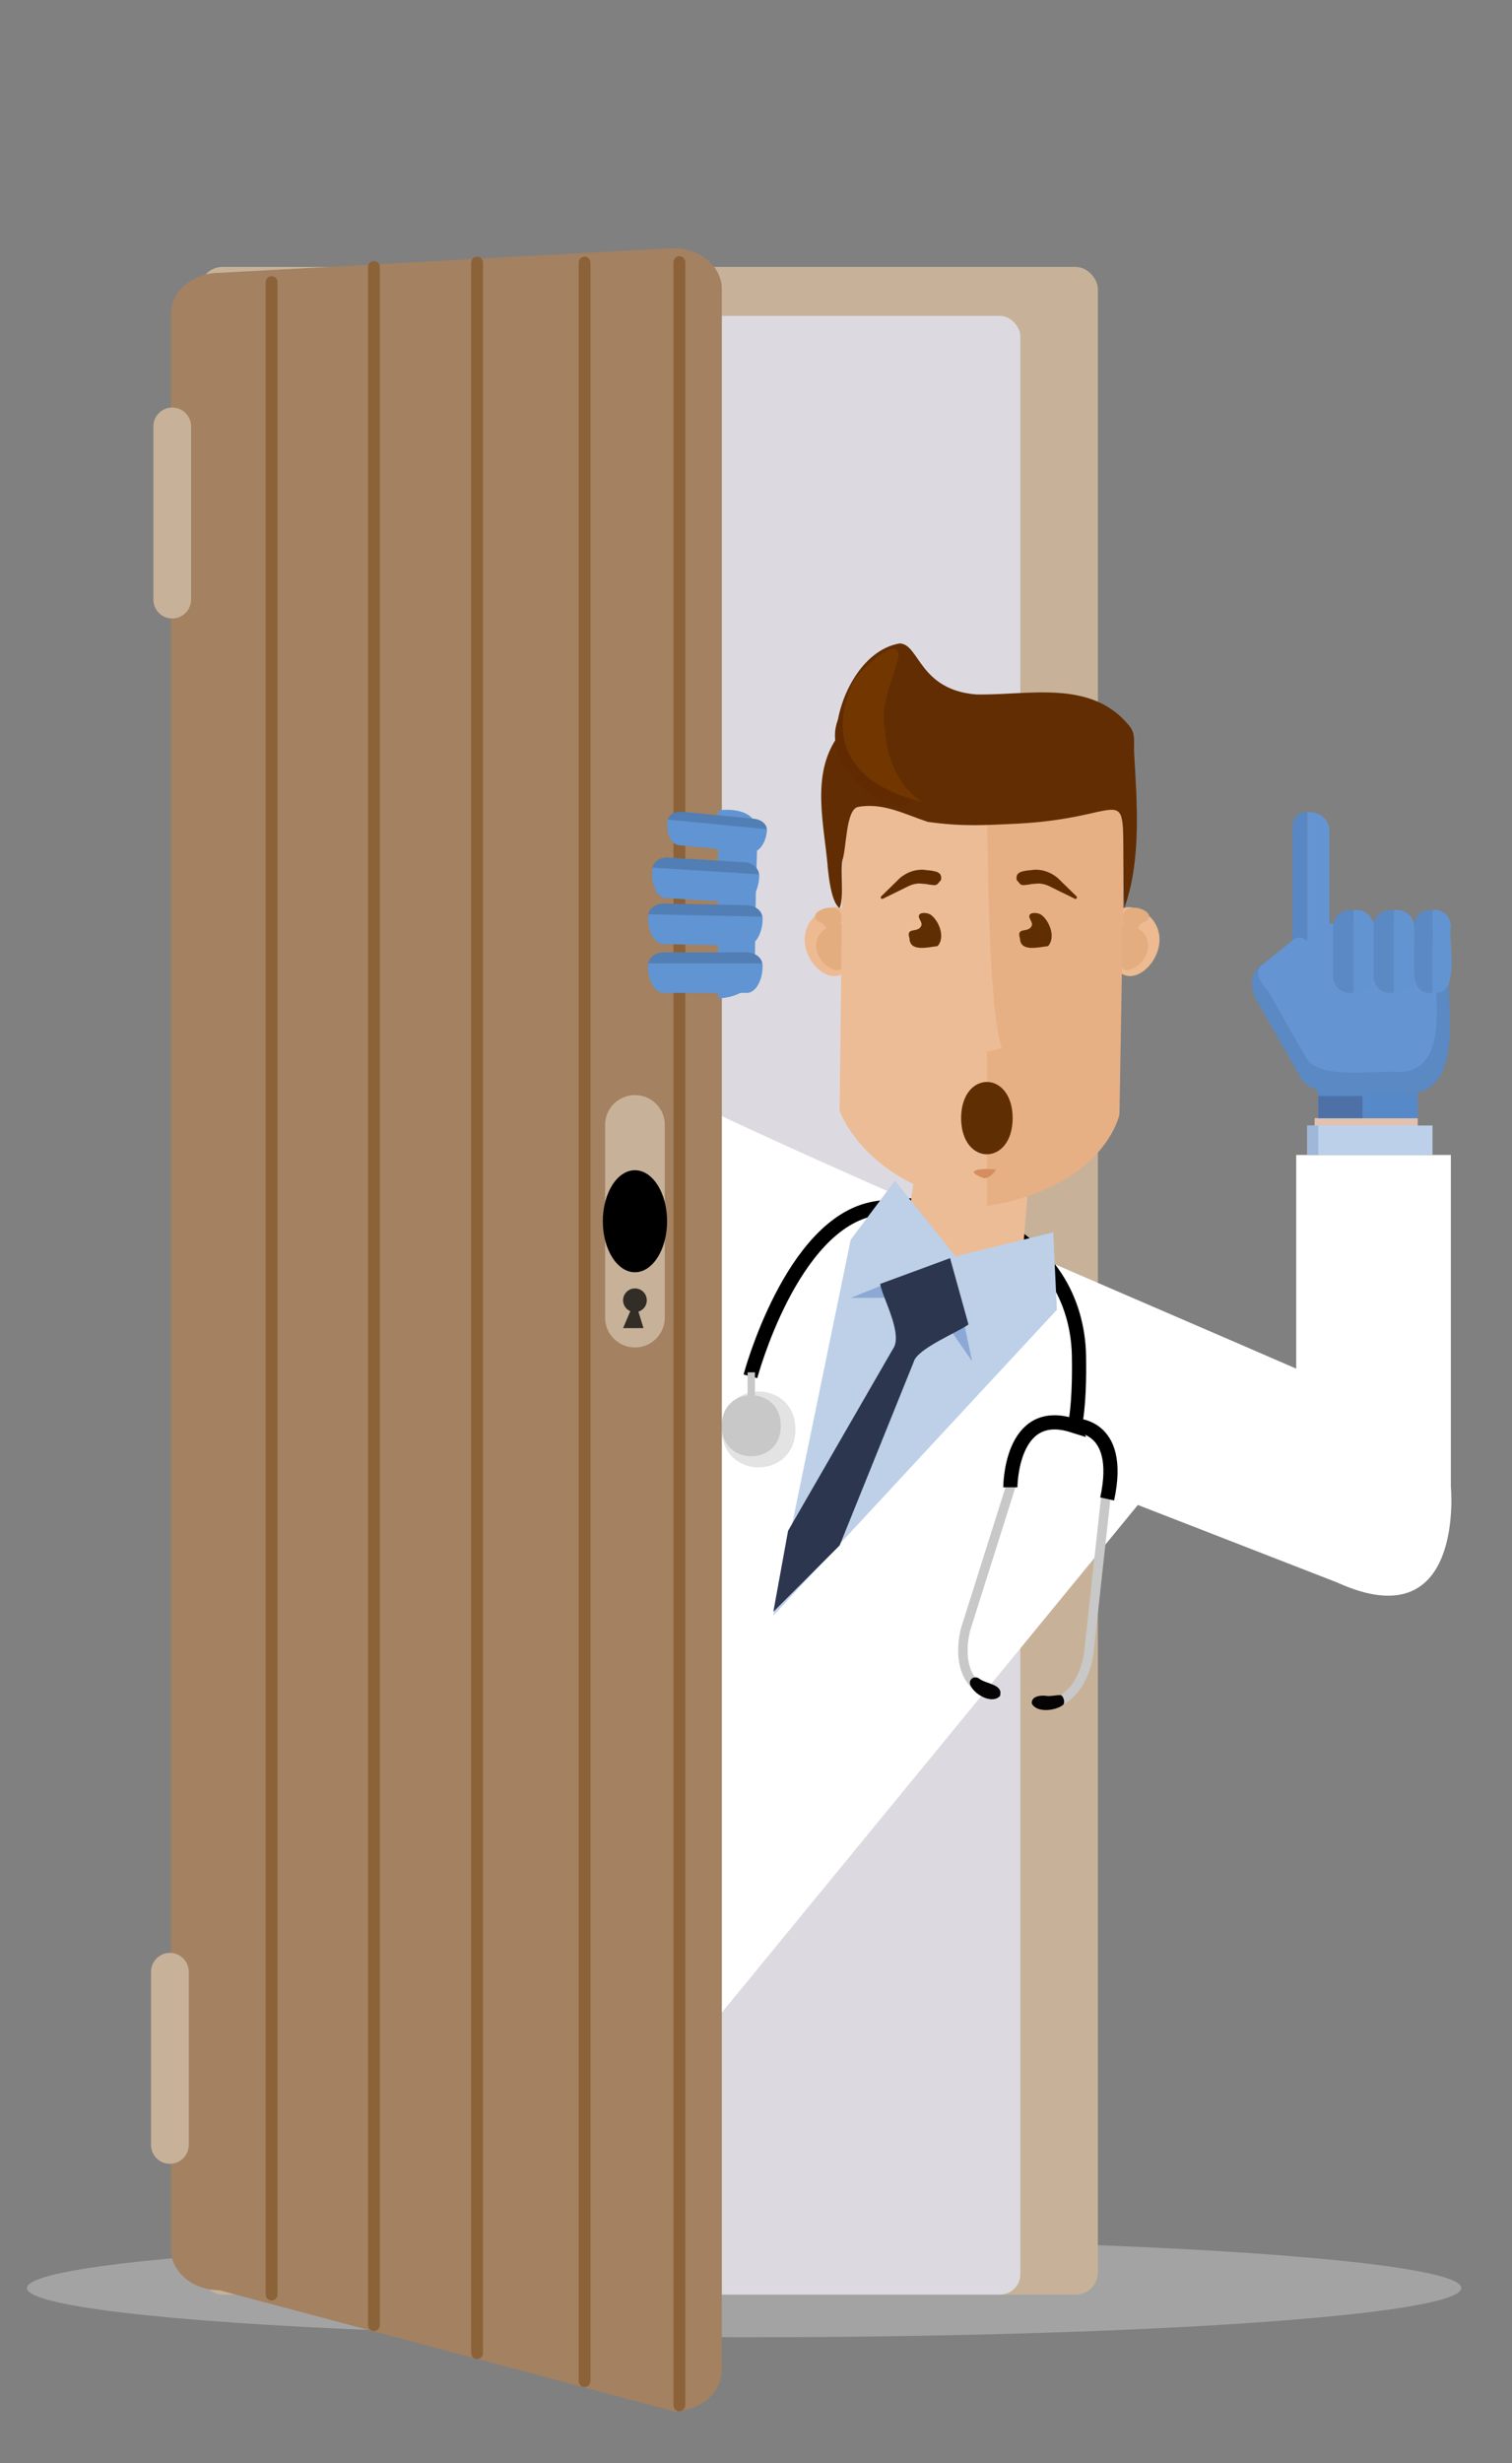 <?xml version="1.0" encoding="UTF-8"?>
<svg id="Dr_aula_virtual" data-name="Dr aula virtual" xmlns="http://www.w3.org/2000/svg" viewBox="0 0 320 521">
  <rect x="0" y="0" width="320" height="521" fill="#808080" stroke="none"/>
  <defs>
    <style>
      .cls-1 {
        fill: #5689c7;
      }

      .cls-2 {
        fill: #2c364e;
      }

      .cls-3 {
        fill: #5f2c01;
      }

      .cls-4 {
        fill: #8c6239;
      }

      .cls-5 {
        fill: #723701;
      }

      .cls-6 {
        fill: #fff;
      }

      .cls-7 {
        fill: #e6e6e6;
        opacity: .35;
      }

      .cls-8 {
        fill: #4d71a7;
      }

      .cls-9 {
        fill: #5a89c4;
      }

      .cls-10 {
        fill: #6394d2;
      }

      .cls-11 {
        fill: #517eb4;
      }

      .cls-12 {
        fill: #bdd0e9;
      }

      .cls-13 {
        fill: #c7b299;
      }

      .cls-14 {
        fill: #bdd0e7;
      }

      .cls-15 {
        fill: #602e03;
      }

      .cls-16 {
        fill: #9fb8d9;
      }

      .cls-17 {
        fill: #322d26;
      }

      .cls-18 {
        fill: #612a01;
      }

      .cls-19 {
        stroke: #000;
        stroke-width: 3px;
      }

      .cls-19, .cls-20 {
        fill: none;
        stroke-miterlimit: 10;
      }

      .cls-21 {
        fill: #e1c1b0;
      }

      .cls-22 {
        fill: #8ca8d5;
      }

      .cls-23 {
        fill: #c8c8c8;
      }

      .cls-24 {
        fill: #d68e5f;
      }

      .cls-25 {
        fill: #edba91;
      }

      .cls-26 {
        fill: #5887c3;
      }

      .cls-27 {
        fill: #6495d2;
      }

      .cls-28 {
        fill: #050303;
      }

      .cls-29 {
        fill: #e3ad7f;
      }

      .cls-20 {
        stroke: #c8c8c8;
        stroke-width: 2px;
      }

      .cls-30 {
        fill: #6494d2;
      }

      .cls-31 {
        fill: #ecbc96;
      }

      .cls-32 {
        fill: #e7af84;
      }

      .cls-33 {
        fill: #dcdae0;
      }

      .cls-34 {
        fill: #622d02;
      }

      .cls-35 {
        fill: #6194d2;
      }

      .cls-36 {
        fill: #a38161;
      }

      .cls-37 {
        fill: #e3e3e3;
      }
    </style>
  </defs>
  <ellipse class="cls-7" cx="157.49" cy="483.95" rx="151.79" ry="10.42"/>
  <rect class="cls-13" x="42.36" y="56.47" width="190" height="428.87" rx="4.7" ry="4.7" transform="translate(274.72 541.8) rotate(180)"/>
  <rect class="cls-33" x="52.81" y="66.81" width="163.13" height="418.52" rx="4.3" ry="4.3" transform="translate(268.75 552.15) rotate(180)"/>
  <path class="cls-6" d="m151.98,235.72c33.21,15.6,88.66,39.11,122.35,53.77v-45.2h32.73v70.13s3.12,32.73-24.16,20.26l-42.08-16.36-88.84,108.32v-190.92Z"/>
  <path class="cls-19" d="m158.82,291.11s8.63-32.42,26.31-35.5c14-2.44,29.92,1.88,38.24,14.51,3.25,4.93,4.88,10.75,4.98,16.65.08,4.45,0,10.92-.94,15.12"/>
  <path class="cls-31" d="m193.28,250.53l-2.34,16.36c6.06,1.94,18.63,5.03,24.94,5.45l1.56-19.48-24.16-2.34Z"/>
  <polygon class="cls-14" points="189.39 249.75 180.04 262.22 163.67 341.71 223.68 277.03 222.9 260.66 202.25 265.73 189.39 249.75"/>
  <polygon class="cls-22" points="180.04 274.52 196.4 274.47 205.75 287.94 201.08 266.12 180.04 274.52"/>
  <path class="cls-2" d="m201.08,266.12l-14.81,5.45c.58,3.15,4.97,10.74,2.67,13.82,0,0-22.15,38.39-22.15,38.39l-3.12,17.14,14.03-14.03,15.68-38.83c.68-2.79,9.56-6.37,11.59-7.92l-3.9-14.03Z"/>
  <g>
    <path class="cls-25" d="m180.93,201.16c.42-6.26-1.75-12.66-8.61-7.26-6.95,7.04,6.05,19.8,8.61,7.26Z"/>
    <path class="cls-29" d="m179.05,198.26c-.07-.99.05-2.58-1.15-2.91,1.74-6.06-8.69-2.52-4.34-.25-.01,0-.02,0-.03,0,.69.03,1.05.75,1.38,1.27-4.08,2.26-1.89,8.1,2.2,8.85,2.68,0,1.69-5.08,1.95-6.96Z"/>
    <path class="cls-25" d="m234.77,201.16c-.42-6.26,1.75-12.66,8.61-7.26,6.95,7.04-6.05,19.8-8.61,7.26Z"/>
    <path class="cls-29" d="m236.65,198.26c.07-.99-.05-2.58,1.15-2.91-1.74-6.06,8.69-2.52,4.34-.25.01,0,.02,0,.03,0-.69.03-1.05.75-1.38,1.27,4.08,2.26,1.89,8.1-2.2,8.85-2.68,0-1.69-5.08-1.95-6.96Z"/>
  </g>
  <g>
    <g>
      <path class="cls-32" d="m208.48,223.65l-.39,31.56c25.72-3.9,28.83-19.48,28.83-19.48l1.17-68.19-29.22,2.73c-.11,10.51-.48,43.43-.39,53.38Z"/>
      <path class="cls-31" d="m178.48,166.37l-.78,68.58s5.45,16.36,31.17,20.26v-32.73l3.12-.78c-2.87-9.23-2.93-41.44-3.12-51.43l-30.39-3.9Z"/>
    </g>
    <path class="cls-24" d="m208.21,249.21c1.03.06,2.07-1.01,2.63-1.81-1.94-.32-7.88-.18-2.63,1.81Z"/>
  </g>
  <g>
    <path class="cls-34" d="m175.17,183.22c-.78-8.96-3.45-18.99,1.79-26.94-.09-8.01,5.3-18.88,13.49-20.19,4.16.22,4.07,9.78,16.08,10.79,11.07.26,24.28-3.34,32.43,6.59,1.48,1.75.94,3.59,1.07,5.88.6,10.58,1.56,22.6-2.09,32.75-1.08-29.9,4.14-19.22-22.67-17.88-6.33.26-11.09.71-18.89-.38-4.79-1.56-9.51-4.15-14.79-3.16-2.63.56-2.4,8.83-3.32,11.29-.44,2.64.41,7.8-.59,10.11-1.79-1.3-2.3-6.8-2.53-8.87Z"/>
    <path class="cls-18" d="m187.95,166.95c-7.88-2.04-9.03-11.03-8.3-17.97-7.56,7.14.97,18.53,8.74,21.18,7.1,1.11,4.45-2.33-.43-3.21Z"/>
    <path class="cls-5" d="m187.26,154.25c.43,6.01,2.81,12.39,8.05,15.38-13.72-3.21-21.07-11.87-14.59-25.71.89-1.56,9.13-9.94,9.51-5.27-1.17,5.01-3.98,10-2.97,15.61Z"/>
  </g>
  <path class="cls-15" d="m196.9,193.43c1.85,1.26,3.23,4.9,1.52,6.69-1.9.21-5.87,1.31-5.93-1.63-.83-2.56,1.75-1.02,2.49-2.67.31-.84-.84-1.66-.44-2.31s1.84-.39,2.37-.08Z"/>
  <path class="cls-15" d="m220.28,193.43c1.85,1.26,3.23,4.9,1.52,6.69-1.9.21-5.87,1.31-5.93-1.63-.83-2.56,1.75-1.02,2.49-2.67.31-.84-.84-1.66-.44-2.31s1.84-.39,2.37-.08Z"/>
  <path class="cls-15" d="m214.32,236.5c-.05,10.2-10.86,10.2-10.91,0,.05-10.2,10.86-10.2,10.91,0Z"/>
  <rect class="cls-21" x="278.23" y="236.5" width="21.82" height="2.34"/>
  <rect class="cls-12" x="276.67" y="238.06" width="26.5" height="6.23"/>
  <rect class="cls-16" x="276.67" y="238.06" width="2.34" height="6.23"/>
  <rect class="cls-1" x="279" y="230.27" width="21.04" height="6.23"/>
  <rect class="cls-8" x="279" y="231.83" width="9.35" height="4.68"/>
  <g>
    <path class="cls-9" d="m306.67,204.94c-.72,8.1,3.77,26.43-9.35,26.49-5.16-.55-18.24,1.93-21.82-3.12,0,0-6.23-10.91-9.35-16.36-3.12-5.45.78-7.79.78-7.79l6.23-4.68c1.7-.88,5.11-2.66,6.8-3.54,1.45-.71,15.53-.22,17.35-.36,5.14,0,9.35,4.21,9.35,9.35Z"/>
    <path class="cls-27" d="m303.94,203.44c-.61,7.02,3.25,23.38-8.21,23.32-4.54-.48-16.01,1.69-19.15-2.74,0,0-5.47-9.61-8.21-14.41-2.74-4.8.69-6.87.69-6.87,1.39-1.02,6.01-4.71,7.61-5.23v-25.69c2.39-.29,4.7,1.4,4.68,3.9,0,0,0,19.61,0,19.61,7.33.27,22.35-3.25,22.6,8.11Z"/>
    <path class="cls-26" d="m276.67,201.44c-1.7.24-3.1-1.08-3.12-3.12,0,0,0-23.38,0-23.38.01-2.04,1.42-3.36,3.12-3.12v29.61Z"/>
    <path class="cls-30" d="m278.54,205.05c-2.07,1.04-7.45,8.14-9.95,4.8-1.27-1.49-3.7-4-1.43-5.77,0,0,6.41-5.18,6.41-5.18,2.21-1.84,4.16,1.05,5.34,2.61.87,1.08.7,2.67-.38,3.54Z"/>
    <g>
      <path class="cls-10" d="m303.87,210.01h-.71v-17.53c2.04-.27,3.9,1.23,3.9,3.51-.6,2.93,2.05,14.13-3.19,14.03Z"/>
      <path class="cls-9" d="m302.45,210.01h.71v-17.53c-2.04-.27-3.9,1.23-3.9,3.51.6,2.93-2.05,14.13,3.19,14.03Z"/>
    </g>
    <g>
      <path class="cls-10" d="m287.19,210.01h-.78v-17.53c2.17-.28,4.3,1.21,4.29,3.51,0,0,0,10.52,0,10.52,0,1.93-1.58,3.51-3.51,3.51Z"/>
      <path class="cls-9" d="m285.63,210.01h.78v-17.53c-2.17-.28-4.3,1.21-4.29,3.51,0,0,0,10.52,0,10.52,0,1.93,1.58,3.51,3.51,3.51Z"/>
    </g>
    <g>
      <path class="cls-10" d="m295.76,210.01h-.78v-17.53c2.17-.28,4.3,1.21,4.29,3.51,0,0,0,10.52,0,10.52,0,1.93-1.58,3.51-3.51,3.51Z"/>
      <path class="cls-9" d="m294.2,210.01h.78v-17.53c-2.17-.28-4.3,1.21-4.29,3.51,0,0,0,10.52,0,10.52,0,1.93,1.58,3.51,3.51,3.51Z"/>
    </g>
  </g>
  <path class="cls-20" d="m214.24,313.36l-9.84,31.14s-2.46,8.2,2.46,12.29"/>
  <path class="cls-20" d="m234.06,316.45l-3.67,33.53s-1.09,8.76-7.72,10.34"/>
  <path class="cls-19" d="m213.83,314.59s0-17.21,13.11-13.11c-.03-.06,10.92-.73,7.38,15.57"/>
  <path class="cls-3" d="m186.5,189.59l2.49-2.43,1.24-1.22c.39-.41,1.01-.82,1.58-1.14.6-.32,1.26-.58,1.96-.71.36-.07.69-.11,1.09-.13.37-.02.67.01.98.05.61.11,1.21.07,1.81.25.3.06.61.11.9.3.14.09.3.19.43.36.12.18.25.5.22.95-.01.19-.1.36-.22.48l-.07.06c-.15.14-.26.33-.34.41-.1.11-.17.19-.24.24-.14.09-.27.11-.4.14-.27.06-.52,0-.78-.04-.53-.02-1.06-.21-1.59-.21-.26-.02-.53-.04-.73-.06-.17-.02-.41-.02-.62,0-.43.04-.88.13-1.32.29-.47.15-.82.37-1.36.62l-1.56.77-3.12,1.53c-.16.08-.35.01-.42-.14-.06-.13-.03-.27.06-.37Z"/>
  <path class="cls-3" d="m227.48,190.1l-3.12-1.53-1.56-.77c-.53-.26-.89-.47-1.36-.62-.44-.16-.89-.24-1.32-.29-.21-.02-.45-.02-.62,0-.2.03-.47.05-.73.06-.53,0-1.06.2-1.59.21-.26.03-.52.09-.78.04-.13-.03-.26-.05-.4-.14-.08-.05-.14-.13-.24-.24-.08-.07-.19-.26-.34-.41l-.07-.06c-.14-.13-.21-.31-.22-.48-.03-.45.09-.77.22-.95.13-.17.29-.26.43-.36.29-.19.6-.24.9-.3.6-.18,1.21-.14,1.81-.25.31-.04.61-.07.98-.05.41.02.74.06,1.09.13.7.14,1.36.4,1.96.71.58.32,1.19.73,1.58,1.14l1.24,1.22,2.49,2.43c.12.12.13.32,0,.45-.1.1-.25.12-.37.06Z"/>
  <g>
    <path class="cls-37" d="m168.35,302.35c-.05,10.7-15.54,10.7-15.59,0,.05-10.7,15.54-10.7,15.59,0Z"/>
    <path class="cls-23" d="m152.76,301.57c-.12-8.6,12.59-8.6,12.47,0,.12,8.6-12.59,8.6-12.47,0Z"/>
    <rect class="cls-23" x="158.22" y="290.27" width="1.56" height="5.45"/>
    <path class="cls-28" d="m221.42,358.7c-1.19-.17-3.21.06-3.05,1.64,1.08,2,4.93,1.52,6.54.33.62-.44.19-1.93-.42-2.13-.97-.03-2.07.3-3.07.16Z"/>
    <path class="cls-28" d="m205.5,356.7c.96,1.82,4.42,3.77,6.12,2.06.82-2.55-2.94-2.55-4.34-3.68-1.16-.86-2.59.31-1.78,1.62Z"/>
  </g>
  <path class="cls-36" d="m46.44,484.42l96.07,25.58c5.67,0,10.26-3.88,10.26-8.66V61.15c0-4.79-4.6-8.67-10.26-8.67l-96.07,5.23c-5.67,0-10.26,3.88-10.26,8.67v409.37c0,4.79,4.6,8.66,10.26,8.66Z"/>
  <path class="cls-13" d="m134.38,285.01c3.49,0,6.32-2.83,6.32-6.32v-40.75c0-3.49-2.83-6.32-6.32-6.32s-6.32,2.83-6.32,6.32v40.75c0,3.49,2.83,6.32,6.32,6.32Z"/>
  <path d="m127.58,258.31c0,5.96,3.04,10.79,6.8,10.79s6.8-4.83,6.8-10.79-3.04-10.79-6.8-10.79-6.8,4.83-6.8,10.79Z"/>
  <path class="cls-13" d="m36.45,130.82c2.2,0,3.99-1.79,3.99-3.99v-36.64c0-2.2-1.79-3.99-3.99-3.99s-3.99,1.79-3.99,3.99v36.64c0,2.2,1.79,3.99,3.99,3.99Z"/>
  <path class="cls-13" d="m35.96,457.68c2.2,0,3.99-1.79,3.99-3.99v-36.64c0-2.2-1.79-3.99-3.99-3.99s-3.99,1.79-3.99,3.99v36.64c0,2.2,1.79,3.99,3.99,3.99Z"/>
  <path class="cls-17" d="m131.87,275.03c0,1.38,1.12,2.51,2.51,2.51s2.51-1.12,2.51-2.51-1.12-2.51-2.51-2.51-2.51,1.12-2.51,2.51Z"/>
  <polygon class="cls-17" points="134.38 275.03 136.19 280.92 131.87 280.92 134.38 275.03"/>
  <path class="cls-4" d="m57.48,486.59c.69,0,1.25-.56,1.25-1.25V59.68c0-.69-.56-1.25-1.25-1.25s-1.25.56-1.25,1.25v425.65c0,.69.56,1.25,1.25,1.25Z"/>
  <path class="cls-4" d="m79.14,493.04c.69,0,1.25-.57,1.25-1.27V56.48c0-.7-.56-1.27-1.25-1.27s-1.25.57-1.25,1.27v435.29c0,.7.56,1.27,1.25,1.27Z"/>
  <path class="cls-4" d="m100.97,498.98c.69,0,1.25-.58,1.25-1.29V55.57c0-.71-.56-1.29-1.25-1.29s-1.25.58-1.25,1.29v442.12c0,.71.56,1.29,1.25,1.29Z"/>
  <path class="cls-4" d="m123.72,504.91c.69,0,1.25-.58,1.25-1.29V55.58c0-.72-.56-1.29-1.25-1.29s-1.25.58-1.25,1.29v448.04c0,.72.56,1.29,1.25,1.29Z"/>
  <path class="cls-4" d="m143.78,510c.69,0,1.25-.59,1.25-1.31V55.5c0-.72-.56-1.31-1.25-1.31s-1.25.59-1.25,1.31v453.19c0,.72.56,1.31,1.25,1.31Z"/>
  <g>
    <path class="cls-35" d="m151.98,171.43v39.74s7.79,0,7.79-6.23c0-4.97.21-21.82.61-28.46.08-4.53-4.28-5.64-8.41-5.05Z"/>
    <path class="cls-11" d="m157.94,201.44h-17.36c-2.16.02-3.63,1.38-3.4,3.12h24.16c.24-1.74-1.23-3.09-3.4-3.12Z"/>
    <path class="cls-35" d="m157.94,210.01h-17.36c-2.28.11-3.71-3.47-3.4-6.23h24.16c.31,2.76-1.11,6.35-3.4,6.23Z"/>
    <path class="cls-11" d="m158.01,191.47l-17.35-.35c-2.16-.02-3.66,1.3-3.46,3.05l24.14.49c.27-1.74-1.17-3.12-3.33-3.18Z"/>
    <path class="cls-35" d="m157.84,200.04l-17.35-.35c-2.29.07-3.64-3.55-3.27-6.3l24.14.49c.26,2.77-1.24,6.32-3.52,6.16Z"/>
    <path class="cls-11" d="m157.63,182.4l-16.21-1.01c-2.03-.11-3.49,1.2-3.37,2.91l22.56,1.41c.33-1.69-.95-3.17-2.98-3.31Z"/>
    <path class="cls-35" d="m157.1,190.95l-16.21-1.01c-2.15-.01-3.25-3.74-2.78-6.42l22.56,1.41c.13,2.72-1.43,6.28-3.56,6.02Z"/>
    <path class="cls-11" d="m159.54,173.17l-15.07-1.46c-1.87-.16-3.26.81-3.2,2.29l20.97,2.03c.34-1.44-.83-2.65-2.7-2.86Z"/>
    <path class="cls-35" d="m158.85,180.24l-15.07-1.46c-1.99-.11-2.94-3.14-2.45-5.43l20.97,2.03c.04,2.34-1.48,5.13-3.45,4.86Z"/>
  </g>
</svg>